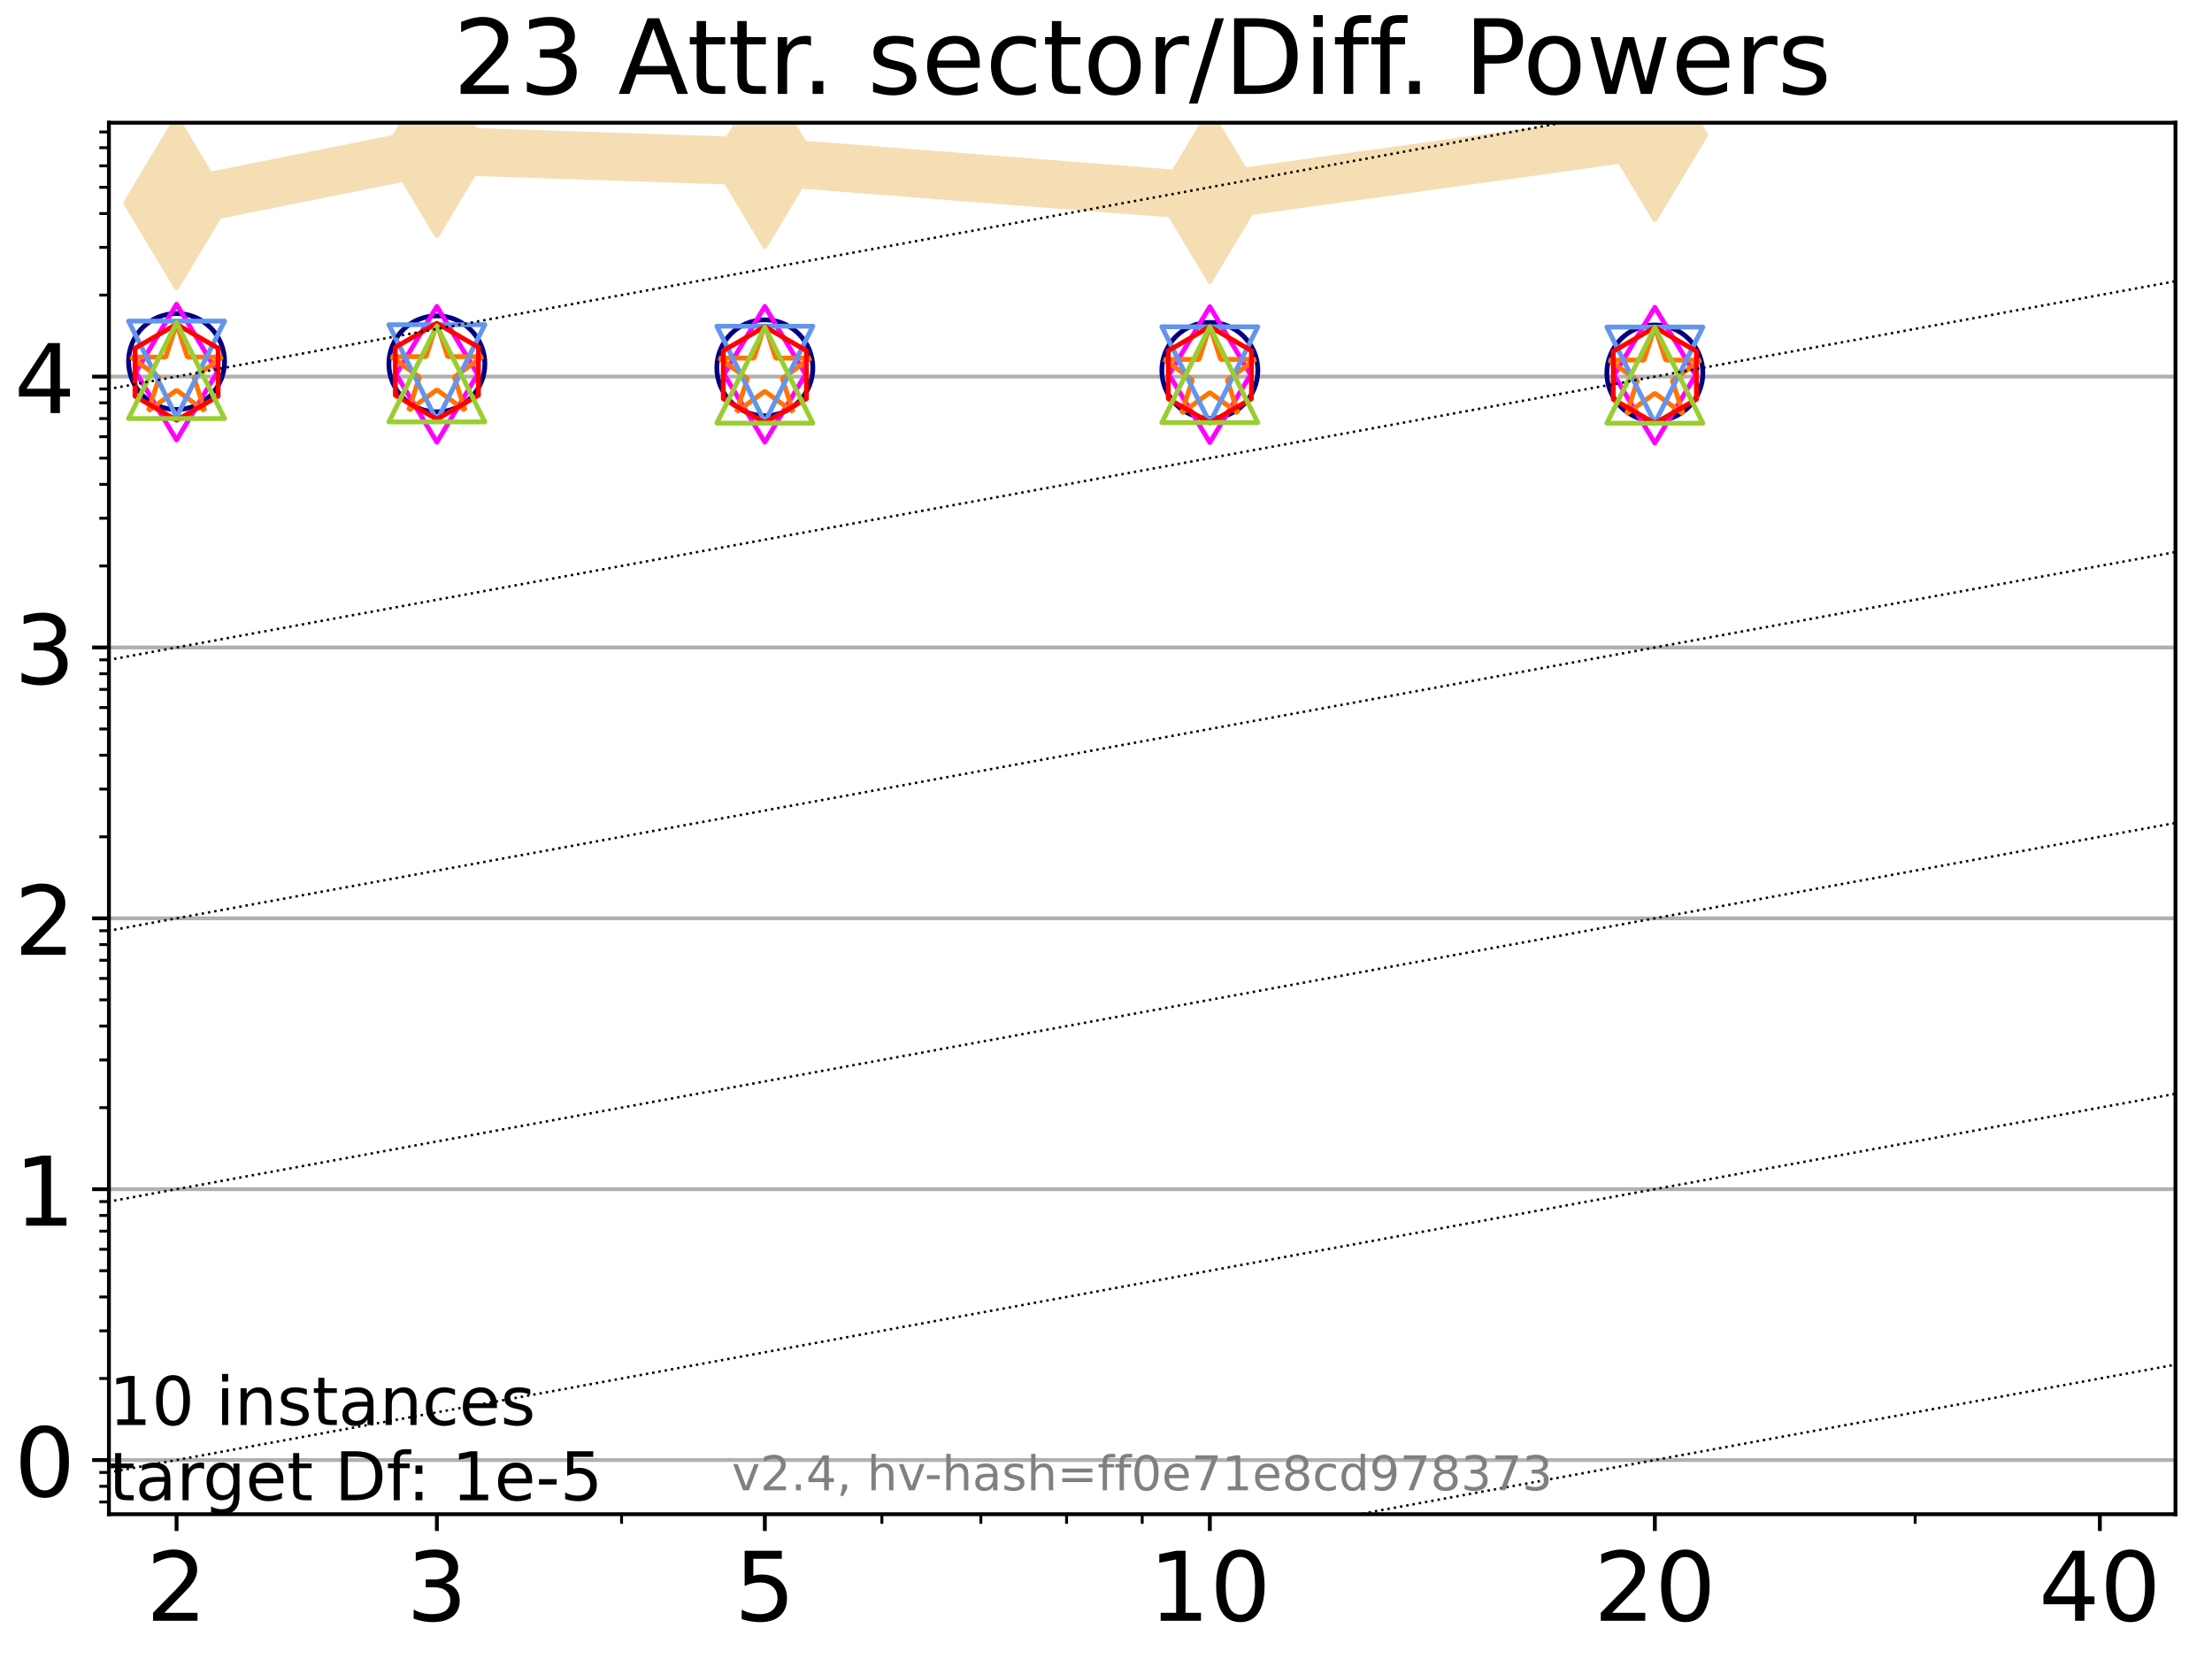 <?xml version="1.0" encoding="utf-8" standalone="no"?>
<!DOCTYPE svg PUBLIC "-//W3C//DTD SVG 1.1//EN"
  "http://www.w3.org/Graphics/SVG/1.1/DTD/svg11.dtd">
<!-- Created with matplotlib (https://matplotlib.org/) -->
<svg height="345.6pt" version="1.1" viewBox="0 0 460.8 345.6" width="460.8pt" xmlns="http://www.w3.org/2000/svg" xmlns:xlink="http://www.w3.org/1999/xlink">
 <defs>
  <style type="text/css">*{stroke-linecap:butt;stroke-linejoin:round;}</style>
 </defs>
 <g id="figure_1">
  <g id="patch_1">
   <path d="M 0 345.6 
L 460.8 345.6 
L 460.8 0 
L 0 0 
z
" style="fill:#ffffff;"/>
  </g>
  <g id="axes_1">
   <g id="patch_2">
    <path d="M 22.69 315.44 
L 453.192 315.44 
L 453.192 25.56 
L 22.69 25.56 
z
" style="fill:#ffffff;"/>
   </g>
   <g id="line2d_1">
    <path clip-path="url(#pe58b167dda)" d="M 36.781 42.277 
L 91.009 31.397 
L 159.329 33.692 
L 252.032 40.925 
L 344.736 28.066 
" style="fill:none;stroke:#f5deb3;stroke-linecap:square;stroke-width:10;"/>
    <defs>
     <path d="M 0 17.678 
L 10.607 0 
L 0 -17.678 
L -10.607 0 
z
" id="m64207d3358" style="stroke:#f5deb3;stroke-linejoin:miter;"/>
    </defs>
    <g clip-path="url(#pe58b167dda)">
     <use style="fill:#f5deb3;stroke:#f5deb3;stroke-linejoin:miter;" x="36.781" xlink:href="#m64207d3358" y="42.277"/>
     <use style="fill:#f5deb3;stroke:#f5deb3;stroke-linejoin:miter;" x="91.009" xlink:href="#m64207d3358" y="31.397"/>
     <use style="fill:#f5deb3;stroke:#f5deb3;stroke-linejoin:miter;" x="159.329" xlink:href="#m64207d3358" y="33.692"/>
     <use style="fill:#f5deb3;stroke:#f5deb3;stroke-linejoin:miter;" x="252.032" xlink:href="#m64207d3358" y="40.925"/>
     <use style="fill:#f5deb3;stroke:#f5deb3;stroke-linejoin:miter;" x="344.736" xlink:href="#m64207d3358" y="28.066"/>
    </g>
   </g>
   <g id="matplotlib.axis_1">
    <g id="xtick_1">
     <g id="line2d_2">
      <defs>
       <path d="M 0 0 
L 0 3.5 
" id="m2b913c0e2d" style="stroke:#000000;stroke-width:0.8;"/>
      </defs>
      <g>
       <use style="stroke:#000000;stroke-width:0.8;" x="36.781" xlink:href="#m2b913c0e2d" y="315.44"/>
      </g>
     </g>
     <g id="text_1">
      <!-- 2 -->
      <g transform="translate(30.419 337.637)scale(0.2 -0.2)">
       <defs>
        <path d="M 19.188 8.297 
L 53.609 8.297 
L 53.609 0 
L 7.328 0 
L 7.328 8.297 
Q 12.938 14.109 22.625 23.891 
Q 32.328 33.688 34.812 36.531 
Q 39.547 41.844 41.422 45.531 
Q 43.312 49.219 43.312 52.781 
Q 43.312 58.594 39.234 62.25 
Q 35.156 65.922 28.609 65.922 
Q 23.969 65.922 18.812 64.312 
Q 13.672 62.703 7.812 59.422 
L 7.812 69.391 
Q 13.766 71.781 18.938 73 
Q 24.125 74.219 28.422 74.219 
Q 39.75 74.219 46.484 68.547 
Q 53.219 62.891 53.219 53.422 
Q 53.219 48.922 51.531 44.891 
Q 49.859 40.875 45.406 35.406 
Q 44.188 33.984 37.641 27.219 
Q 31.109 20.453 19.188 8.297 
z
" id="DejaVuSans-50"/>
       </defs>
       <use xlink:href="#DejaVuSans-50"/>
      </g>
     </g>
    </g>
    <g id="xtick_2">
     <g id="line2d_3">
      <g>
       <use style="stroke:#000000;stroke-width:0.8;" x="91.009" xlink:href="#m2b913c0e2d" y="315.44"/>
      </g>
     </g>
     <g id="text_2">
      <!-- 3 -->
      <g transform="translate(84.647 337.637)scale(0.2 -0.2)">
       <defs>
        <path d="M 40.578 39.312 
Q 47.656 37.797 51.625 33 
Q 55.609 28.219 55.609 21.188 
Q 55.609 10.406 48.188 4.484 
Q 40.766 -1.422 27.094 -1.422 
Q 22.516 -1.422 17.656 -0.516 
Q 12.797 0.391 7.625 2.203 
L 7.625 11.719 
Q 11.719 9.328 16.594 8.109 
Q 21.484 6.891 26.812 6.891 
Q 36.078 6.891 40.938 10.547 
Q 45.797 14.203 45.797 21.188 
Q 45.797 27.641 41.281 31.266 
Q 36.766 34.906 28.719 34.906 
L 20.219 34.906 
L 20.219 43.016 
L 29.109 43.016 
Q 36.375 43.016 40.234 45.922 
Q 44.094 48.828 44.094 54.297 
Q 44.094 59.906 40.109 62.906 
Q 36.141 65.922 28.719 65.922 
Q 24.656 65.922 20.016 65.031 
Q 15.375 64.156 9.812 62.312 
L 9.812 71.094 
Q 15.438 72.656 20.344 73.438 
Q 25.25 74.219 29.594 74.219 
Q 40.828 74.219 47.359 69.109 
Q 53.906 64.016 53.906 55.328 
Q 53.906 49.266 50.438 45.094 
Q 46.969 40.922 40.578 39.312 
z
" id="DejaVuSans-51"/>
       </defs>
       <use xlink:href="#DejaVuSans-51"/>
      </g>
     </g>
    </g>
    <g id="xtick_3">
     <g id="line2d_4">
      <g>
       <use style="stroke:#000000;stroke-width:0.8;" x="159.329" xlink:href="#m2b913c0e2d" y="315.44"/>
      </g>
     </g>
     <g id="text_3">
      <!-- 5 -->
      <g transform="translate(152.966 337.637)scale(0.2 -0.2)">
       <defs>
        <path d="M 10.797 72.906 
L 49.516 72.906 
L 49.516 64.594 
L 19.828 64.594 
L 19.828 46.734 
Q 21.969 47.469 24.109 47.828 
Q 26.266 48.188 28.422 48.188 
Q 40.625 48.188 47.75 41.5 
Q 54.891 34.812 54.891 23.391 
Q 54.891 11.625 47.562 5.094 
Q 40.234 -1.422 26.906 -1.422 
Q 22.312 -1.422 17.547 -0.641 
Q 12.797 0.141 7.719 1.703 
L 7.719 11.625 
Q 12.109 9.234 16.797 8.062 
Q 21.484 6.891 26.703 6.891 
Q 35.156 6.891 40.078 11.328 
Q 45.016 15.766 45.016 23.391 
Q 45.016 31 40.078 35.438 
Q 35.156 39.891 26.703 39.891 
Q 22.75 39.891 18.812 39.016 
Q 14.891 38.141 10.797 36.281 
z
" id="DejaVuSans-53"/>
       </defs>
       <use xlink:href="#DejaVuSans-53"/>
      </g>
     </g>
    </g>
    <g id="xtick_4">
     <g id="line2d_5">
      <g>
       <use style="stroke:#000000;stroke-width:0.8;" x="252.032" xlink:href="#m2b913c0e2d" y="315.44"/>
      </g>
     </g>
     <g id="text_4">
      <!-- 10 -->
      <g transform="translate(239.307 337.637)scale(0.2 -0.2)">
       <defs>
        <path d="M 12.406 8.297 
L 28.516 8.297 
L 28.516 63.922 
L 10.984 60.406 
L 10.984 69.391 
L 28.422 72.906 
L 38.281 72.906 
L 38.281 8.297 
L 54.391 8.297 
L 54.391 0 
L 12.406 0 
z
" id="DejaVuSans-49"/>
        <path d="M 31.781 66.406 
Q 24.172 66.406 20.328 58.906 
Q 16.5 51.422 16.5 36.375 
Q 16.5 21.391 20.328 13.891 
Q 24.172 6.391 31.781 6.391 
Q 39.453 6.391 43.281 13.891 
Q 47.125 21.391 47.125 36.375 
Q 47.125 51.422 43.281 58.906 
Q 39.453 66.406 31.781 66.406 
z
M 31.781 74.219 
Q 44.047 74.219 50.516 64.516 
Q 56.984 54.828 56.984 36.375 
Q 56.984 17.969 50.516 8.266 
Q 44.047 -1.422 31.781 -1.422 
Q 19.531 -1.422 13.062 8.266 
Q 6.594 17.969 6.594 36.375 
Q 6.594 54.828 13.062 64.516 
Q 19.531 74.219 31.781 74.219 
z
" id="DejaVuSans-48"/>
       </defs>
       <use xlink:href="#DejaVuSans-49"/>
       <use x="63.623" xlink:href="#DejaVuSans-48"/>
      </g>
     </g>
    </g>
    <g id="xtick_5">
     <g id="line2d_6">
      <g>
       <use style="stroke:#000000;stroke-width:0.8;" x="344.736" xlink:href="#m2b913c0e2d" y="315.44"/>
      </g>
     </g>
     <g id="text_5">
      <!-- 20 -->
      <g transform="translate(332.011 337.637)scale(0.2 -0.2)">
       <use xlink:href="#DejaVuSans-50"/>
       <use x="63.623" xlink:href="#DejaVuSans-48"/>
      </g>
     </g>
    </g>
    <g id="xtick_6">
     <g id="line2d_7">
      <g>
       <use style="stroke:#000000;stroke-width:0.8;" x="437.439" xlink:href="#m2b913c0e2d" y="315.44"/>
      </g>
     </g>
     <g id="text_6">
      <!-- 40 -->
      <g transform="translate(424.714 337.637)scale(0.2 -0.2)">
       <defs>
        <path d="M 37.797 64.312 
L 12.891 25.391 
L 37.797 25.391 
z
M 35.203 72.906 
L 47.609 72.906 
L 47.609 25.391 
L 58.016 25.391 
L 58.016 17.188 
L 47.609 17.188 
L 47.609 0 
L 37.797 0 
L 37.797 17.188 
L 4.891 17.188 
L 4.891 26.703 
z
" id="DejaVuSans-52"/>
       </defs>
       <use xlink:href="#DejaVuSans-52"/>
       <use x="63.623" xlink:href="#DejaVuSans-48"/>
      </g>
     </g>
    </g>
    <g id="xtick_7">
     <g id="line2d_8">
      <defs>
       <path d="M 0 0 
L 0 2 
" id="m2a5593e913" style="stroke:#000000;stroke-width:0.6;"/>
      </defs>
      <g>
       <use style="stroke:#000000;stroke-width:0.6;" x="129.485" xlink:href="#m2a5593e913" y="315.44"/>
      </g>
     </g>
    </g>
    <g id="xtick_8">
     <g id="line2d_9">
      <g>
       <use style="stroke:#000000;stroke-width:0.6;" x="183.713" xlink:href="#m2a5593e913" y="315.44"/>
      </g>
     </g>
    </g>
    <g id="xtick_9">
     <g id="line2d_10">
      <g>
       <use style="stroke:#000000;stroke-width:0.6;" x="204.329" xlink:href="#m2a5593e913" y="315.44"/>
      </g>
     </g>
    </g>
    <g id="xtick_10">
     <g id="line2d_11">
      <g>
       <use style="stroke:#000000;stroke-width:0.6;" x="222.188" xlink:href="#m2a5593e913" y="315.44"/>
      </g>
     </g>
    </g>
    <g id="xtick_11">
     <g id="line2d_12">
      <g>
       <use style="stroke:#000000;stroke-width:0.6;" x="237.941" xlink:href="#m2a5593e913" y="315.44"/>
      </g>
     </g>
    </g>
    <g id="xtick_12">
     <g id="line2d_13">
      <g>
       <use style="stroke:#000000;stroke-width:0.6;" x="398.964" xlink:href="#m2a5593e913" y="315.44"/>
      </g>
     </g>
    </g>
   </g>
   <g id="matplotlib.axis_2">
    <g id="ytick_1">
     <g id="line2d_14">
      <path clip-path="url(#pe58b167dda)" d="M 22.69 304.155 
L 453.192 304.155 
" style="fill:none;stroke:#b0b0b0;stroke-linecap:square;stroke-width:0.8;"/>
     </g>
     <g id="line2d_15">
      <defs>
       <path d="M 0 0 
L -3.5 0 
" id="m2b159e1712" style="stroke:#000000;stroke-width:0.8;"/>
      </defs>
      <g>
       <use style="stroke:#000000;stroke-width:0.8;" x="22.69" xlink:href="#m2b159e1712" y="304.155"/>
      </g>
     </g>
     <g id="text_7">
      <!-- 0 -->
      <g transform="translate(2.965 311.753)scale(0.2 -0.2)">
       <use xlink:href="#DejaVuSans-48"/>
      </g>
     </g>
    </g>
    <g id="ytick_2">
     <g id="line2d_16">
      <path clip-path="url(#pe58b167dda)" d="M 22.69 247.73 
L 453.192 247.73 
" style="fill:none;stroke:#b0b0b0;stroke-linecap:square;stroke-width:0.8;"/>
     </g>
     <g id="line2d_17">
      <g>
       <use style="stroke:#000000;stroke-width:0.8;" x="22.69" xlink:href="#m2b159e1712" y="247.73"/>
      </g>
     </g>
     <g id="text_8">
      <!-- 1 -->
      <g transform="translate(2.965 255.328)scale(0.2 -0.2)">
       <use xlink:href="#DejaVuSans-49"/>
      </g>
     </g>
    </g>
    <g id="ytick_3">
     <g id="line2d_18">
      <path clip-path="url(#pe58b167dda)" d="M 22.69 191.305 
L 453.192 191.305 
" style="fill:none;stroke:#b0b0b0;stroke-linecap:square;stroke-width:0.8;"/>
     </g>
     <g id="line2d_19">
      <g>
       <use style="stroke:#000000;stroke-width:0.8;" x="22.69" xlink:href="#m2b159e1712" y="191.305"/>
      </g>
     </g>
     <g id="text_9">
      <!-- 2 -->
      <g transform="translate(2.965 198.903)scale(0.2 -0.2)">
       <use xlink:href="#DejaVuSans-50"/>
      </g>
     </g>
    </g>
    <g id="ytick_4">
     <g id="line2d_20">
      <path clip-path="url(#pe58b167dda)" d="M 22.69 134.88 
L 453.192 134.88 
" style="fill:none;stroke:#b0b0b0;stroke-linecap:square;stroke-width:0.8;"/>
     </g>
     <g id="line2d_21">
      <g>
       <use style="stroke:#000000;stroke-width:0.8;" x="22.69" xlink:href="#m2b159e1712" y="134.88"/>
      </g>
     </g>
     <g id="text_10">
      <!-- 3 -->
      <g transform="translate(2.965 142.478)scale(0.2 -0.2)">
       <use xlink:href="#DejaVuSans-51"/>
      </g>
     </g>
    </g>
    <g id="ytick_5">
     <g id="line2d_22">
      <path clip-path="url(#pe58b167dda)" d="M 22.69 78.455 
L 453.192 78.455 
" style="fill:none;stroke:#b0b0b0;stroke-linecap:square;stroke-width:0.8;"/>
     </g>
     <g id="line2d_23">
      <g>
       <use style="stroke:#000000;stroke-width:0.8;" x="22.69" xlink:href="#m2b159e1712" y="78.455"/>
      </g>
     </g>
     <g id="text_11">
      <!-- 4 -->
      <g transform="translate(2.965 86.053)scale(0.2 -0.2)">
       <use xlink:href="#DejaVuSans-52"/>
      </g>
     </g>
    </g>
    <g id="ytick_6">
     <g id="line2d_24">
      <defs>
       <path d="M 0 0 
L -2 0 
" id="m12fe5467ab" style="stroke:#000000;stroke-width:0.6;"/>
      </defs>
      <g>
       <use style="stroke:#000000;stroke-width:0.6;" x="22.69" xlink:href="#m12fe5467ab" y="312.895"/>
      </g>
     </g>
    </g>
    <g id="ytick_7">
     <g id="line2d_25">
      <g>
       <use style="stroke:#000000;stroke-width:0.6;" x="22.69" xlink:href="#m12fe5467ab" y="309.623"/>
      </g>
     </g>
    </g>
    <g id="ytick_8">
     <g id="line2d_26">
      <g>
       <use style="stroke:#000000;stroke-width:0.6;" x="22.69" xlink:href="#m12fe5467ab" y="306.737"/>
      </g>
     </g>
    </g>
    <g id="ytick_9">
     <g id="line2d_27">
      <g>
       <use style="stroke:#000000;stroke-width:0.6;" x="22.69" xlink:href="#m12fe5467ab" y="287.169"/>
      </g>
     </g>
    </g>
    <g id="ytick_10">
     <g id="line2d_28">
      <g>
       <use style="stroke:#000000;stroke-width:0.6;" x="22.69" xlink:href="#m12fe5467ab" y="277.233"/>
      </g>
     </g>
    </g>
    <g id="ytick_11">
     <g id="line2d_29">
      <g>
       <use style="stroke:#000000;stroke-width:0.6;" x="22.69" xlink:href="#m12fe5467ab" y="270.184"/>
      </g>
     </g>
    </g>
    <g id="ytick_12">
     <g id="line2d_30">
      <g>
       <use style="stroke:#000000;stroke-width:0.6;" x="22.69" xlink:href="#m12fe5467ab" y="264.716"/>
      </g>
     </g>
    </g>
    <g id="ytick_13">
     <g id="line2d_31">
      <g>
       <use style="stroke:#000000;stroke-width:0.6;" x="22.69" xlink:href="#m12fe5467ab" y="260.248"/>
      </g>
     </g>
    </g>
    <g id="ytick_14">
     <g id="line2d_32">
      <g>
       <use style="stroke:#000000;stroke-width:0.6;" x="22.69" xlink:href="#m12fe5467ab" y="256.47"/>
      </g>
     </g>
    </g>
    <g id="ytick_15">
     <g id="line2d_33">
      <g>
       <use style="stroke:#000000;stroke-width:0.6;" x="22.69" xlink:href="#m12fe5467ab" y="253.198"/>
      </g>
     </g>
    </g>
    <g id="ytick_16">
     <g id="line2d_34">
      <g>
       <use style="stroke:#000000;stroke-width:0.6;" x="22.69" xlink:href="#m12fe5467ab" y="250.312"/>
      </g>
     </g>
    </g>
    <g id="ytick_17">
     <g id="line2d_35">
      <g>
       <use style="stroke:#000000;stroke-width:0.6;" x="22.69" xlink:href="#m12fe5467ab" y="230.744"/>
      </g>
     </g>
    </g>
    <g id="ytick_18">
     <g id="line2d_36">
      <g>
       <use style="stroke:#000000;stroke-width:0.6;" x="22.69" xlink:href="#m12fe5467ab" y="220.808"/>
      </g>
     </g>
    </g>
    <g id="ytick_19">
     <g id="line2d_37">
      <g>
       <use style="stroke:#000000;stroke-width:0.6;" x="22.69" xlink:href="#m12fe5467ab" y="213.759"/>
      </g>
     </g>
    </g>
    <g id="ytick_20">
     <g id="line2d_38">
      <g>
       <use style="stroke:#000000;stroke-width:0.6;" x="22.69" xlink:href="#m12fe5467ab" y="208.29"/>
      </g>
     </g>
    </g>
    <g id="ytick_21">
     <g id="line2d_39">
      <g>
       <use style="stroke:#000000;stroke-width:0.6;" x="22.69" xlink:href="#m12fe5467ab" y="203.823"/>
      </g>
     </g>
    </g>
    <g id="ytick_22">
     <g id="line2d_40">
      <g>
       <use style="stroke:#000000;stroke-width:0.6;" x="22.69" xlink:href="#m12fe5467ab" y="200.045"/>
      </g>
     </g>
    </g>
    <g id="ytick_23">
     <g id="line2d_41">
      <g>
       <use style="stroke:#000000;stroke-width:0.6;" x="22.69" xlink:href="#m12fe5467ab" y="196.773"/>
      </g>
     </g>
    </g>
    <g id="ytick_24">
     <g id="line2d_42">
      <g>
       <use style="stroke:#000000;stroke-width:0.6;" x="22.69" xlink:href="#m12fe5467ab" y="193.887"/>
      </g>
     </g>
    </g>
    <g id="ytick_25">
     <g id="line2d_43">
      <g>
       <use style="stroke:#000000;stroke-width:0.6;" x="22.69" xlink:href="#m12fe5467ab" y="174.319"/>
      </g>
     </g>
    </g>
    <g id="ytick_26">
     <g id="line2d_44">
      <g>
       <use style="stroke:#000000;stroke-width:0.6;" x="22.69" xlink:href="#m12fe5467ab" y="164.383"/>
      </g>
     </g>
    </g>
    <g id="ytick_27">
     <g id="line2d_45">
      <g>
       <use style="stroke:#000000;stroke-width:0.6;" x="22.69" xlink:href="#m12fe5467ab" y="157.334"/>
      </g>
     </g>
    </g>
    <g id="ytick_28">
     <g id="line2d_46">
      <g>
       <use style="stroke:#000000;stroke-width:0.6;" x="22.69" xlink:href="#m12fe5467ab" y="151.865"/>
      </g>
     </g>
    </g>
    <g id="ytick_29">
     <g id="line2d_47">
      <g>
       <use style="stroke:#000000;stroke-width:0.6;" x="22.69" xlink:href="#m12fe5467ab" y="147.398"/>
      </g>
     </g>
    </g>
    <g id="ytick_30">
     <g id="line2d_48">
      <g>
       <use style="stroke:#000000;stroke-width:0.6;" x="22.69" xlink:href="#m12fe5467ab" y="143.62"/>
      </g>
     </g>
    </g>
    <g id="ytick_31">
     <g id="line2d_49">
      <g>
       <use style="stroke:#000000;stroke-width:0.6;" x="22.69" xlink:href="#m12fe5467ab" y="140.348"/>
      </g>
     </g>
    </g>
    <g id="ytick_32">
     <g id="line2d_50">
      <g>
       <use style="stroke:#000000;stroke-width:0.6;" x="22.69" xlink:href="#m12fe5467ab" y="137.462"/>
      </g>
     </g>
    </g>
    <g id="ytick_33">
     <g id="line2d_51">
      <g>
       <use style="stroke:#000000;stroke-width:0.6;" x="22.69" xlink:href="#m12fe5467ab" y="117.894"/>
      </g>
     </g>
    </g>
    <g id="ytick_34">
     <g id="line2d_52">
      <g>
       <use style="stroke:#000000;stroke-width:0.6;" x="22.69" xlink:href="#m12fe5467ab" y="107.958"/>
      </g>
     </g>
    </g>
    <g id="ytick_35">
     <g id="line2d_53">
      <g>
       <use style="stroke:#000000;stroke-width:0.6;" x="22.69" xlink:href="#m12fe5467ab" y="100.908"/>
      </g>
     </g>
    </g>
    <g id="ytick_36">
     <g id="line2d_54">
      <g>
       <use style="stroke:#000000;stroke-width:0.6;" x="22.69" xlink:href="#m12fe5467ab" y="95.44"/>
      </g>
     </g>
    </g>
    <g id="ytick_37">
     <g id="line2d_55">
      <g>
       <use style="stroke:#000000;stroke-width:0.6;" x="22.69" xlink:href="#m12fe5467ab" y="90.973"/>
      </g>
     </g>
    </g>
    <g id="ytick_38">
     <g id="line2d_56">
      <g>
       <use style="stroke:#000000;stroke-width:0.6;" x="22.69" xlink:href="#m12fe5467ab" y="87.195"/>
      </g>
     </g>
    </g>
    <g id="ytick_39">
     <g id="line2d_57">
      <g>
       <use style="stroke:#000000;stroke-width:0.6;" x="22.69" xlink:href="#m12fe5467ab" y="83.923"/>
      </g>
     </g>
    </g>
    <g id="ytick_40">
     <g id="line2d_58">
      <g>
       <use style="stroke:#000000;stroke-width:0.6;" x="22.69" xlink:href="#m12fe5467ab" y="81.037"/>
      </g>
     </g>
    </g>
    <g id="ytick_41">
     <g id="line2d_59">
      <g>
       <use style="stroke:#000000;stroke-width:0.6;" x="22.69" xlink:href="#m12fe5467ab" y="61.469"/>
      </g>
     </g>
    </g>
    <g id="ytick_42">
     <g id="line2d_60">
      <g>
       <use style="stroke:#000000;stroke-width:0.6;" x="22.69" xlink:href="#m12fe5467ab" y="51.533"/>
      </g>
     </g>
    </g>
    <g id="ytick_43">
     <g id="line2d_61">
      <g>
       <use style="stroke:#000000;stroke-width:0.6;" x="22.69" xlink:href="#m12fe5467ab" y="44.483"/>
      </g>
     </g>
    </g>
    <g id="ytick_44">
     <g id="line2d_62">
      <g>
       <use style="stroke:#000000;stroke-width:0.6;" x="22.69" xlink:href="#m12fe5467ab" y="39.015"/>
      </g>
     </g>
    </g>
    <g id="ytick_45">
     <g id="line2d_63">
      <g>
       <use style="stroke:#000000;stroke-width:0.6;" x="22.69" xlink:href="#m12fe5467ab" y="34.547"/>
      </g>
     </g>
    </g>
    <g id="ytick_46">
     <g id="line2d_64">
      <g>
       <use style="stroke:#000000;stroke-width:0.6;" x="22.69" xlink:href="#m12fe5467ab" y="30.77"/>
      </g>
     </g>
    </g>
    <g id="ytick_47">
     <g id="line2d_65">
      <g>
       <use style="stroke:#000000;stroke-width:0.6;" x="22.69" xlink:href="#m12fe5467ab" y="27.498"/>
      </g>
     </g>
    </g>
   </g>
   <g id="line2d_66"/>
   <g id="line2d_67">
    <defs>
     <path d="M 0 10 
C 2.652 10 5.196 8.946 7.071 7.071 
C 8.946 5.196 10 2.652 10 0 
C 10 -2.652 8.946 -5.196 7.071 -7.071 
C 5.196 -8.946 2.652 -10 0 -10 
C -2.652 -10 -5.196 -8.946 -7.071 -7.071 
C -8.946 -5.196 -10 -2.652 -10 0 
C -10 2.652 -8.946 5.196 -7.071 7.071 
C -5.196 8.946 -2.652 10 0 10 
z
" id="mb3d276ea4b" style="stroke:#000080;"/>
    </defs>
    <g clip-path="url(#pe58b167dda)">
     <use style="fill-opacity:0;stroke:#000080;" x="36.781" xlink:href="#mb3d276ea4b" y="75.311"/>
     <use style="fill-opacity:0;stroke:#000080;" x="91.009" xlink:href="#mb3d276ea4b" y="75.796"/>
     <use style="fill-opacity:0;stroke:#000080;" x="159.329" xlink:href="#mb3d276ea4b" y="76.625"/>
     <use style="fill-opacity:0;stroke:#000080;" x="252.032" xlink:href="#mb3d276ea4b" y="77.168"/>
     <use style="fill-opacity:0;stroke:#000080;" x="344.736" xlink:href="#mb3d276ea4b" y="77.7"/>
    </g>
   </g>
   <g id="line2d_68"/>
   <g id="line2d_69">
    <defs>
     <path d="M 0 14.142 
L 8.485 0 
L 0 -14.142 
L -8.485 0 
z
" id="m3c999a7d96" style="stroke:#ff00ff;stroke-linejoin:miter;"/>
    </defs>
    <g clip-path="url(#pe58b167dda)">
     <use style="fill-opacity:0;stroke:#ff00ff;stroke-linejoin:miter;" x="36.781" xlink:href="#m3c999a7d96" y="77.516"/>
     <use style="fill-opacity:0;stroke:#ff00ff;stroke-linejoin:miter;" x="91.009" xlink:href="#m3c999a7d96" y="77.973"/>
     <use style="fill-opacity:0;stroke:#ff00ff;stroke-linejoin:miter;" x="159.329" xlink:href="#m3c999a7d96" y="77.966"/>
     <use style="fill-opacity:0;stroke:#ff00ff;stroke-linejoin:miter;" x="252.032" xlink:href="#m3c999a7d96" y="78.042"/>
     <use style="fill-opacity:0;stroke:#ff00ff;stroke-linejoin:miter;" x="344.736" xlink:href="#m3c999a7d96" y="78.16"/>
    </g>
   </g>
   <g id="line2d_70"/>
   <g id="line2d_71">
    <defs>
     <path d="M 0 -10 
L -2.245 -3.09 
L -9.511 -3.09 
L -3.633 1.18 
L -5.878 8.09 
L -0 3.82 
L 5.878 8.09 
L 3.633 1.18 
L 9.511 -3.09 
L 2.245 -3.09 
z
" id="m8dcca7fb70" style="stroke:#ff7500;stroke-linejoin:bevel;"/>
    </defs>
    <g clip-path="url(#pe58b167dda)">
     <use style="fill-opacity:0;stroke:#ff7500;stroke-linejoin:bevel;" x="36.781" xlink:href="#m8dcca7fb70" y="77.474"/>
     <use style="fill-opacity:0;stroke:#ff7500;stroke-linejoin:bevel;" x="91.009" xlink:href="#m8dcca7fb70" y="77.384"/>
     <use style="fill-opacity:0;stroke:#ff7500;stroke-linejoin:bevel;" x="159.329" xlink:href="#m8dcca7fb70" y="77.689"/>
     <use style="fill-opacity:0;stroke:#ff7500;stroke-linejoin:bevel;" x="252.032" xlink:href="#m8dcca7fb70" y="77.961"/>
     <use style="fill-opacity:0;stroke:#ff7500;stroke-linejoin:bevel;" x="344.736" xlink:href="#m8dcca7fb70" y="78.104"/>
    </g>
   </g>
   <g id="line2d_72"/>
   <g id="line2d_73">
    <defs>
     <path d="M -0 10 
L 10 -10 
L -10 -10 
z
" id="mfcc9fe64c6" style="stroke:#6495ed;stroke-linejoin:miter;"/>
    </defs>
    <g clip-path="url(#pe58b167dda)">
     <use style="fill-opacity:0;stroke:#6495ed;stroke-linejoin:miter;" x="36.781" xlink:href="#mfcc9fe64c6" y="76.892"/>
     <use style="fill-opacity:0;stroke:#6495ed;stroke-linejoin:miter;" x="91.009" xlink:href="#mfcc9fe64c6" y="77.635"/>
     <use style="fill-opacity:0;stroke:#6495ed;stroke-linejoin:miter;" x="159.329" xlink:href="#mfcc9fe64c6" y="77.956"/>
     <use style="fill-opacity:0;stroke:#6495ed;stroke-linejoin:miter;" x="252.032" xlink:href="#mfcc9fe64c6" y="78.076"/>
     <use style="fill-opacity:0;stroke:#6495ed;stroke-linejoin:miter;" x="344.736" xlink:href="#mfcc9fe64c6" y="78.136"/>
    </g>
   </g>
   <g id="line2d_74"/>
   <g id="line2d_75">
    <defs>
     <path d="M 0 -10 
L -8.66 -5 
L -8.66 5 
L -0 10 
L 8.66 5 
L 8.66 -5 
z
" id="m2b2d5f6278" style="stroke:#ff0000;stroke-linejoin:miter;"/>
    </defs>
    <g clip-path="url(#pe58b167dda)">
     <use style="fill-opacity:0;stroke:#ff0000;stroke-linejoin:miter;" x="36.781" xlink:href="#m2b2d5f6278" y="77.541"/>
     <use style="fill-opacity:0;stroke:#ff0000;stroke-linejoin:miter;" x="91.009" xlink:href="#m2b2d5f6278" y="77.339"/>
     <use style="fill-opacity:0;stroke:#ff0000;stroke-linejoin:miter;" x="159.329" xlink:href="#m2b2d5f6278" y="78.056"/>
     <use style="fill-opacity:0;stroke:#ff0000;stroke-linejoin:miter;" x="252.032" xlink:href="#m2b2d5f6278" y="78.057"/>
     <use style="fill-opacity:0;stroke:#ff0000;stroke-linejoin:miter;" x="344.736" xlink:href="#m2b2d5f6278" y="78.18"/>
    </g>
   </g>
   <g id="line2d_76"/>
   <g id="line2d_77">
    <defs>
     <path d="M 0 -10 
L -10 10 
L 10 10 
z
" id="m1ff9313e1f" style="stroke:#9acd32;stroke-linejoin:miter;"/>
    </defs>
    <g clip-path="url(#pe58b167dda)">
     <use style="fill-opacity:0;stroke:#9acd32;stroke-linejoin:miter;" x="36.781" xlink:href="#m1ff9313e1f" y="77.193"/>
     <use style="fill-opacity:0;stroke:#9acd32;stroke-linejoin:miter;" x="91.009" xlink:href="#m1ff9313e1f" y="77.889"/>
     <use style="fill-opacity:0;stroke:#9acd32;stroke-linejoin:miter;" x="159.329" xlink:href="#m1ff9313e1f" y="78.15"/>
     <use style="fill-opacity:0;stroke:#9acd32;stroke-linejoin:miter;" x="252.032" xlink:href="#m1ff9313e1f" y="78.041"/>
     <use style="fill-opacity:0;stroke:#9acd32;stroke-linejoin:miter;" x="344.736" xlink:href="#m1ff9313e1f" y="78.159"/>
    </g>
   </g>
   <g id="line2d_78"/>
   <g id="line2d_79">
    <path clip-path="url(#pe58b167dda)" d="M 113.081 346.6 
L 461.8 282.706 
" style="fill:none;stroke:#000000;stroke-dasharray:0.5,0.825;stroke-dashoffset:0;stroke-width:0.5;"/>
   </g>
   <g id="line2d_80">
    <path clip-path="url(#pe58b167dda)" d="M -1 311.077 
L 461.8 226.281 
" style="fill:none;stroke:#000000;stroke-dasharray:0.5,0.825;stroke-dashoffset:0;stroke-width:0.5;"/>
   </g>
   <g id="line2d_81">
    <path clip-path="url(#pe58b167dda)" d="M -1 254.652 
L 461.8 169.856 
" style="fill:none;stroke:#000000;stroke-dasharray:0.5,0.825;stroke-dashoffset:0;stroke-width:0.5;"/>
   </g>
   <g id="line2d_82">
    <path clip-path="url(#pe58b167dda)" d="M -1 198.227 
L 461.8 113.431 
" style="fill:none;stroke:#000000;stroke-dasharray:0.5,0.825;stroke-dashoffset:0;stroke-width:0.5;"/>
   </g>
   <g id="line2d_83">
    <path clip-path="url(#pe58b167dda)" d="M -1 141.802 
L 461.8 57.006 
" style="fill:none;stroke:#000000;stroke-dasharray:0.5,0.825;stroke-dashoffset:0;stroke-width:0.5;"/>
   </g>
   <g id="line2d_84">
    <path clip-path="url(#pe58b167dda)" d="M -1 85.377 
L 461.8 0.58 
" style="fill:none;stroke:#000000;stroke-dasharray:0.5,0.825;stroke-dashoffset:0;stroke-width:0.5;"/>
   </g>
   <g id="line2d_85">
    <path clip-path="url(#pe58b167dda)" d="M -1 28.952 
L 162.471 -1 
" style="fill:none;stroke:#000000;stroke-dasharray:0.5,0.825;stroke-dashoffset:0;stroke-width:0.5;"/>
   </g>
   <g id="line2d_86">
    <path clip-path="url(#pe58b167dda)" style="fill:none;stroke:#000000;stroke-dasharray:0.5,0.825;stroke-dashoffset:0;stroke-width:0.5;"/>
   </g>
   <g id="line2d_87">
    <path clip-path="url(#pe58b167dda)" style="fill:none;stroke:#000000;stroke-dasharray:0.5,0.825;stroke-dashoffset:0;stroke-width:0.5;"/>
   </g>
   <g id="patch_3">
    <path d="M 22.69 315.44 
L 22.69 25.56 
" style="fill:none;stroke:#000000;stroke-linecap:square;stroke-linejoin:miter;stroke-width:0.8;"/>
   </g>
   <g id="patch_4">
    <path d="M 453.192 315.44 
L 453.192 25.56 
" style="fill:none;stroke:#000000;stroke-linecap:square;stroke-linejoin:miter;stroke-width:0.8;"/>
   </g>
   <g id="patch_5">
    <path d="M 22.69 315.44 
L 453.192 315.44 
" style="fill:none;stroke:#000000;stroke-linecap:square;stroke-linejoin:miter;stroke-width:0.8;"/>
   </g>
   <g id="patch_6">
    <path d="M 22.69 25.56 
L 453.192 25.56 
" style="fill:none;stroke:#000000;stroke-linecap:square;stroke-linejoin:miter;stroke-width:0.8;"/>
   </g>
   <g id="text_12">
    <!-- 10 instances -->
    <g transform="translate(22.69 296.851)scale(0.14 -0.14)">
     <defs>
      <path id="DejaVuSans-32"/>
      <path d="M 9.422 54.688 
L 18.406 54.688 
L 18.406 0 
L 9.422 0 
z
M 9.422 75.984 
L 18.406 75.984 
L 18.406 64.594 
L 9.422 64.594 
z
" id="DejaVuSans-105"/>
      <path d="M 54.891 33.016 
L 54.891 0 
L 45.906 0 
L 45.906 32.719 
Q 45.906 40.484 42.875 44.328 
Q 39.844 48.188 33.797 48.188 
Q 26.516 48.188 22.312 43.547 
Q 18.109 38.922 18.109 30.906 
L 18.109 0 
L 9.078 0 
L 9.078 54.688 
L 18.109 54.688 
L 18.109 46.188 
Q 21.344 51.125 25.703 53.562 
Q 30.078 56 35.797 56 
Q 45.219 56 50.047 50.172 
Q 54.891 44.344 54.891 33.016 
z
" id="DejaVuSans-110"/>
      <path d="M 44.281 53.078 
L 44.281 44.578 
Q 40.484 46.531 36.375 47.5 
Q 32.281 48.484 27.875 48.484 
Q 21.188 48.484 17.844 46.438 
Q 14.5 44.391 14.5 40.281 
Q 14.5 37.156 16.891 35.375 
Q 19.281 33.594 26.516 31.984 
L 29.594 31.297 
Q 39.156 29.25 43.188 25.516 
Q 47.219 21.781 47.219 15.094 
Q 47.219 7.469 41.188 3.016 
Q 35.156 -1.422 24.609 -1.422 
Q 20.219 -1.422 15.453 -0.562 
Q 10.688 0.297 5.422 2 
L 5.422 11.281 
Q 10.406 8.688 15.234 7.391 
Q 20.062 6.109 24.812 6.109 
Q 31.156 6.109 34.562 8.281 
Q 37.984 10.453 37.984 14.406 
Q 37.984 18.062 35.516 20.016 
Q 33.062 21.969 24.703 23.781 
L 21.578 24.516 
Q 13.234 26.266 9.516 29.906 
Q 5.812 33.547 5.812 39.891 
Q 5.812 47.609 11.281 51.797 
Q 16.75 56 26.812 56 
Q 31.781 56 36.172 55.266 
Q 40.578 54.547 44.281 53.078 
z
" id="DejaVuSans-115"/>
      <path d="M 18.312 70.219 
L 18.312 54.688 
L 36.812 54.688 
L 36.812 47.703 
L 18.312 47.703 
L 18.312 18.016 
Q 18.312 11.328 20.141 9.422 
Q 21.969 7.516 27.594 7.516 
L 36.812 7.516 
L 36.812 0 
L 27.594 0 
Q 17.188 0 13.234 3.875 
Q 9.281 7.766 9.281 18.016 
L 9.281 47.703 
L 2.688 47.703 
L 2.688 54.688 
L 9.281 54.688 
L 9.281 70.219 
z
" id="DejaVuSans-116"/>
      <path d="M 34.281 27.484 
Q 23.391 27.484 19.188 25 
Q 14.984 22.516 14.984 16.5 
Q 14.984 11.719 18.141 8.906 
Q 21.297 6.109 26.703 6.109 
Q 34.188 6.109 38.703 11.406 
Q 43.219 16.703 43.219 25.484 
L 43.219 27.484 
z
M 52.203 31.203 
L 52.203 0 
L 43.219 0 
L 43.219 8.297 
Q 40.141 3.328 35.547 0.953 
Q 30.953 -1.422 24.312 -1.422 
Q 15.922 -1.422 10.953 3.297 
Q 6 8.016 6 15.922 
Q 6 25.141 12.172 29.828 
Q 18.359 34.516 30.609 34.516 
L 43.219 34.516 
L 43.219 35.406 
Q 43.219 41.609 39.141 45 
Q 35.062 48.391 27.688 48.391 
Q 23 48.391 18.547 47.266 
Q 14.109 46.141 10.016 43.891 
L 10.016 52.203 
Q 14.938 54.109 19.578 55.047 
Q 24.219 56 28.609 56 
Q 40.484 56 46.344 49.844 
Q 52.203 43.703 52.203 31.203 
z
" id="DejaVuSans-97"/>
      <path d="M 48.781 52.594 
L 48.781 44.188 
Q 44.969 46.297 41.141 47.344 
Q 37.312 48.391 33.406 48.391 
Q 24.656 48.391 19.812 42.844 
Q 14.984 37.312 14.984 27.297 
Q 14.984 17.281 19.812 11.734 
Q 24.656 6.203 33.406 6.203 
Q 37.312 6.203 41.141 7.25 
Q 44.969 8.297 48.781 10.406 
L 48.781 2.094 
Q 45.016 0.344 40.984 -0.531 
Q 36.969 -1.422 32.422 -1.422 
Q 20.062 -1.422 12.781 6.344 
Q 5.516 14.109 5.516 27.297 
Q 5.516 40.672 12.859 48.328 
Q 20.219 56 33.016 56 
Q 37.156 56 41.109 55.141 
Q 45.062 54.297 48.781 52.594 
z
" id="DejaVuSans-99"/>
      <path d="M 56.203 29.594 
L 56.203 25.203 
L 14.891 25.203 
Q 15.484 15.922 20.484 11.062 
Q 25.484 6.203 34.422 6.203 
Q 39.594 6.203 44.453 7.469 
Q 49.312 8.734 54.109 11.281 
L 54.109 2.781 
Q 49.266 0.734 44.188 -0.344 
Q 39.109 -1.422 33.891 -1.422 
Q 20.797 -1.422 13.156 6.188 
Q 5.516 13.812 5.516 26.812 
Q 5.516 40.234 12.766 48.109 
Q 20.016 56 32.328 56 
Q 43.359 56 49.781 48.891 
Q 56.203 41.797 56.203 29.594 
z
M 47.219 32.234 
Q 47.125 39.594 43.094 43.984 
Q 39.062 48.391 32.422 48.391 
Q 24.906 48.391 20.391 44.141 
Q 15.875 39.891 15.188 32.172 
z
" id="DejaVuSans-101"/>
     </defs>
     <use xlink:href="#DejaVuSans-49"/>
     <use x="63.623" xlink:href="#DejaVuSans-48"/>
     <use x="127.246" xlink:href="#DejaVuSans-32"/>
     <use x="159.033" xlink:href="#DejaVuSans-105"/>
     <use x="186.816" xlink:href="#DejaVuSans-110"/>
     <use x="250.195" xlink:href="#DejaVuSans-115"/>
     <use x="302.295" xlink:href="#DejaVuSans-116"/>
     <use x="341.504" xlink:href="#DejaVuSans-97"/>
     <use x="402.783" xlink:href="#DejaVuSans-110"/>
     <use x="466.162" xlink:href="#DejaVuSans-99"/>
     <use x="521.143" xlink:href="#DejaVuSans-101"/>
     <use x="582.666" xlink:href="#DejaVuSans-115"/>
    </g>
    <!-- target Df: 1e-5 -->
    <g transform="translate(22.69 312.528)scale(0.14 -0.14)">
     <defs>
      <path d="M 41.109 46.297 
Q 39.594 47.172 37.812 47.578 
Q 36.031 48 33.891 48 
Q 26.266 48 22.188 43.047 
Q 18.109 38.094 18.109 28.812 
L 18.109 0 
L 9.078 0 
L 9.078 54.688 
L 18.109 54.688 
L 18.109 46.188 
Q 20.953 51.172 25.484 53.578 
Q 30.031 56 36.531 56 
Q 37.453 56 38.578 55.875 
Q 39.703 55.766 41.062 55.516 
z
" id="DejaVuSans-114"/>
      <path d="M 45.406 27.984 
Q 45.406 37.75 41.375 43.109 
Q 37.359 48.484 30.078 48.484 
Q 22.859 48.484 18.828 43.109 
Q 14.797 37.75 14.797 27.984 
Q 14.797 18.266 18.828 12.891 
Q 22.859 7.516 30.078 7.516 
Q 37.359 7.516 41.375 12.891 
Q 45.406 18.266 45.406 27.984 
z
M 54.391 6.781 
Q 54.391 -7.172 48.188 -13.984 
Q 42 -20.797 29.203 -20.797 
Q 24.469 -20.797 20.266 -20.094 
Q 16.062 -19.391 12.109 -17.922 
L 12.109 -9.188 
Q 16.062 -11.328 19.922 -12.344 
Q 23.781 -13.375 27.781 -13.375 
Q 36.625 -13.375 41.016 -8.766 
Q 45.406 -4.156 45.406 5.172 
L 45.406 9.625 
Q 42.625 4.781 38.281 2.391 
Q 33.938 0 27.875 0 
Q 17.828 0 11.672 7.656 
Q 5.516 15.328 5.516 27.984 
Q 5.516 40.672 11.672 48.328 
Q 17.828 56 27.875 56 
Q 33.938 56 38.281 53.609 
Q 42.625 51.219 45.406 46.391 
L 45.406 54.688 
L 54.391 54.688 
z
" id="DejaVuSans-103"/>
      <path d="M 19.672 64.797 
L 19.672 8.109 
L 31.594 8.109 
Q 46.688 8.109 53.688 14.938 
Q 60.688 21.781 60.688 36.531 
Q 60.688 51.172 53.688 57.984 
Q 46.688 64.797 31.594 64.797 
z
M 9.812 72.906 
L 30.078 72.906 
Q 51.266 72.906 61.172 64.094 
Q 71.094 55.281 71.094 36.531 
Q 71.094 17.672 61.125 8.828 
Q 51.172 0 30.078 0 
L 9.812 0 
z
" id="DejaVuSans-68"/>
      <path d="M 37.109 75.984 
L 37.109 68.5 
L 28.516 68.5 
Q 23.688 68.5 21.797 66.547 
Q 19.922 64.594 19.922 59.516 
L 19.922 54.688 
L 34.719 54.688 
L 34.719 47.703 
L 19.922 47.703 
L 19.922 0 
L 10.891 0 
L 10.891 47.703 
L 2.297 47.703 
L 2.297 54.688 
L 10.891 54.688 
L 10.891 58.5 
Q 10.891 67.625 15.141 71.797 
Q 19.391 75.984 28.609 75.984 
z
" id="DejaVuSans-102"/>
      <path d="M 11.719 12.406 
L 22.016 12.406 
L 22.016 0 
L 11.719 0 
z
M 11.719 51.703 
L 22.016 51.703 
L 22.016 39.312 
L 11.719 39.312 
z
" id="DejaVuSans-58"/>
      <path d="M 4.891 31.391 
L 31.203 31.391 
L 31.203 23.391 
L 4.891 23.391 
z
" id="DejaVuSans-45"/>
     </defs>
     <use xlink:href="#DejaVuSans-116"/>
     <use x="39.209" xlink:href="#DejaVuSans-97"/>
     <use x="100.488" xlink:href="#DejaVuSans-114"/>
     <use x="139.852" xlink:href="#DejaVuSans-103"/>
     <use x="203.328" xlink:href="#DejaVuSans-101"/>
     <use x="264.852" xlink:href="#DejaVuSans-116"/>
     <use x="304.061" xlink:href="#DejaVuSans-32"/>
     <use x="335.848" xlink:href="#DejaVuSans-68"/>
     <use x="412.85" xlink:href="#DejaVuSans-102"/>
     <use x="444.43" xlink:href="#DejaVuSans-58"/>
     <use x="478.121" xlink:href="#DejaVuSans-32"/>
     <use x="509.908" xlink:href="#DejaVuSans-49"/>
     <use x="573.531" xlink:href="#DejaVuSans-101"/>
     <use x="635.055" xlink:href="#DejaVuSans-45"/>
     <use x="671.139" xlink:href="#DejaVuSans-53"/>
    </g>
   </g>
   <g id="text_13">
    <!-- v2.4, hv-hash=ff0e71e8cd978373 -->
    <g style="fill:#808080;" transform="translate(152.446 310.462)scale(0.1 -0.1)">
     <defs>
      <path d="M 2.984 54.688 
L 12.5 54.688 
L 29.594 8.797 
L 46.688 54.688 
L 56.203 54.688 
L 35.688 0 
L 23.484 0 
z
" id="DejaVuSans-118"/>
      <path d="M 10.688 12.406 
L 21 12.406 
L 21 0 
L 10.688 0 
z
" id="DejaVuSans-46"/>
      <path d="M 11.719 12.406 
L 22.016 12.406 
L 22.016 4 
L 14.016 -11.625 
L 7.719 -11.625 
L 11.719 4 
z
" id="DejaVuSans-44"/>
      <path d="M 54.891 33.016 
L 54.891 0 
L 45.906 0 
L 45.906 32.719 
Q 45.906 40.484 42.875 44.328 
Q 39.844 48.188 33.797 48.188 
Q 26.516 48.188 22.312 43.547 
Q 18.109 38.922 18.109 30.906 
L 18.109 0 
L 9.078 0 
L 9.078 75.984 
L 18.109 75.984 
L 18.109 46.188 
Q 21.344 51.125 25.703 53.562 
Q 30.078 56 35.797 56 
Q 45.219 56 50.047 50.172 
Q 54.891 44.344 54.891 33.016 
z
" id="DejaVuSans-104"/>
      <path d="M 10.594 45.406 
L 73.188 45.406 
L 73.188 37.203 
L 10.594 37.203 
z
M 10.594 25.484 
L 73.188 25.484 
L 73.188 17.188 
L 10.594 17.188 
z
" id="DejaVuSans-61"/>
      <path d="M 8.203 72.906 
L 55.078 72.906 
L 55.078 68.703 
L 28.609 0 
L 18.312 0 
L 43.219 64.594 
L 8.203 64.594 
z
" id="DejaVuSans-55"/>
      <path d="M 31.781 34.625 
Q 24.75 34.625 20.719 30.859 
Q 16.703 27.094 16.703 20.516 
Q 16.703 13.922 20.719 10.156 
Q 24.75 6.391 31.781 6.391 
Q 38.812 6.391 42.859 10.172 
Q 46.922 13.969 46.922 20.516 
Q 46.922 27.094 42.891 30.859 
Q 38.875 34.625 31.781 34.625 
z
M 21.922 38.812 
Q 15.578 40.375 12.031 44.719 
Q 8.5 49.078 8.5 55.328 
Q 8.5 64.062 14.719 69.141 
Q 20.953 74.219 31.781 74.219 
Q 42.672 74.219 48.875 69.141 
Q 55.078 64.062 55.078 55.328 
Q 55.078 49.078 51.531 44.719 
Q 48 40.375 41.703 38.812 
Q 48.828 37.156 52.797 32.312 
Q 56.781 27.484 56.781 20.516 
Q 56.781 9.906 50.312 4.234 
Q 43.844 -1.422 31.781 -1.422 
Q 19.734 -1.422 13.25 4.234 
Q 6.781 9.906 6.781 20.516 
Q 6.781 27.484 10.781 32.312 
Q 14.797 37.156 21.922 38.812 
z
M 18.312 54.391 
Q 18.312 48.734 21.844 45.562 
Q 25.391 42.391 31.781 42.391 
Q 38.141 42.391 41.719 45.562 
Q 45.312 48.734 45.312 54.391 
Q 45.312 60.062 41.719 63.234 
Q 38.141 66.406 31.781 66.406 
Q 25.391 66.406 21.844 63.234 
Q 18.312 60.062 18.312 54.391 
z
" id="DejaVuSans-56"/>
      <path d="M 45.406 46.391 
L 45.406 75.984 
L 54.391 75.984 
L 54.391 0 
L 45.406 0 
L 45.406 8.203 
Q 42.578 3.328 38.25 0.953 
Q 33.938 -1.422 27.875 -1.422 
Q 17.969 -1.422 11.734 6.484 
Q 5.516 14.406 5.516 27.297 
Q 5.516 40.188 11.734 48.094 
Q 17.969 56 27.875 56 
Q 33.938 56 38.25 53.625 
Q 42.578 51.266 45.406 46.391 
z
M 14.797 27.297 
Q 14.797 17.391 18.875 11.75 
Q 22.953 6.109 30.078 6.109 
Q 37.203 6.109 41.297 11.75 
Q 45.406 17.391 45.406 27.297 
Q 45.406 37.203 41.297 42.844 
Q 37.203 48.484 30.078 48.484 
Q 22.953 48.484 18.875 42.844 
Q 14.797 37.203 14.797 27.297 
z
" id="DejaVuSans-100"/>
      <path d="M 10.984 1.516 
L 10.984 10.5 
Q 14.703 8.734 18.5 7.812 
Q 22.312 6.891 25.984 6.891 
Q 35.75 6.891 40.891 13.453 
Q 46.047 20.016 46.781 33.406 
Q 43.953 29.203 39.594 26.953 
Q 35.25 24.703 29.984 24.703 
Q 19.047 24.703 12.672 31.312 
Q 6.297 37.938 6.297 49.422 
Q 6.297 60.641 12.938 67.422 
Q 19.578 74.219 30.609 74.219 
Q 43.266 74.219 49.922 64.516 
Q 56.594 54.828 56.594 36.375 
Q 56.594 19.141 48.406 8.859 
Q 40.234 -1.422 26.422 -1.422 
Q 22.703 -1.422 18.891 -0.688 
Q 15.094 0.047 10.984 1.516 
z
M 30.609 32.422 
Q 37.25 32.422 41.125 36.953 
Q 45.016 41.5 45.016 49.422 
Q 45.016 57.281 41.125 61.844 
Q 37.25 66.406 30.609 66.406 
Q 23.969 66.406 20.094 61.844 
Q 16.219 57.281 16.219 49.422 
Q 16.219 41.5 20.094 36.953 
Q 23.969 32.422 30.609 32.422 
z
" id="DejaVuSans-57"/>
     </defs>
     <use xlink:href="#DejaVuSans-118"/>
     <use x="59.18" xlink:href="#DejaVuSans-50"/>
     <use x="122.803" xlink:href="#DejaVuSans-46"/>
     <use x="154.59" xlink:href="#DejaVuSans-52"/>
     <use x="218.213" xlink:href="#DejaVuSans-44"/>
     <use x="250" xlink:href="#DejaVuSans-32"/>
     <use x="281.787" xlink:href="#DejaVuSans-104"/>
     <use x="345.166" xlink:href="#DejaVuSans-118"/>
     <use x="401.721" xlink:href="#DejaVuSans-45"/>
     <use x="437.805" xlink:href="#DejaVuSans-104"/>
     <use x="501.184" xlink:href="#DejaVuSans-97"/>
     <use x="562.463" xlink:href="#DejaVuSans-115"/>
     <use x="614.562" xlink:href="#DejaVuSans-104"/>
     <use x="677.941" xlink:href="#DejaVuSans-61"/>
     <use x="761.73" xlink:href="#DejaVuSans-102"/>
     <use x="796.936" xlink:href="#DejaVuSans-102"/>
     <use x="832.141" xlink:href="#DejaVuSans-48"/>
     <use x="895.764" xlink:href="#DejaVuSans-101"/>
     <use x="957.287" xlink:href="#DejaVuSans-55"/>
     <use x="1020.91" xlink:href="#DejaVuSans-49"/>
     <use x="1084.533" xlink:href="#DejaVuSans-101"/>
     <use x="1146.057" xlink:href="#DejaVuSans-56"/>
     <use x="1209.68" xlink:href="#DejaVuSans-99"/>
     <use x="1264.66" xlink:href="#DejaVuSans-100"/>
     <use x="1328.137" xlink:href="#DejaVuSans-57"/>
     <use x="1391.76" xlink:href="#DejaVuSans-55"/>
     <use x="1455.383" xlink:href="#DejaVuSans-56"/>
     <use x="1519.006" xlink:href="#DejaVuSans-51"/>
     <use x="1582.629" xlink:href="#DejaVuSans-55"/>
     <use x="1646.252" xlink:href="#DejaVuSans-51"/>
    </g>
   </g>
   <g id="text_14">
    <!-- 23 Attr. sector/Diff. Powers -->
    <g transform="translate(94.375 19.56)scale(0.216 -0.216)">
     <defs>
      <path d="M 34.188 63.188 
L 20.797 26.906 
L 47.609 26.906 
z
M 28.609 72.906 
L 39.797 72.906 
L 67.578 0 
L 57.328 0 
L 50.688 18.703 
L 17.828 18.703 
L 11.188 0 
L 0.781 0 
z
" id="DejaVuSans-65"/>
      <path d="M 30.609 48.391 
Q 23.391 48.391 19.188 42.75 
Q 14.984 37.109 14.984 27.297 
Q 14.984 17.484 19.156 11.844 
Q 23.344 6.203 30.609 6.203 
Q 37.797 6.203 41.984 11.859 
Q 46.188 17.531 46.188 27.297 
Q 46.188 37.016 41.984 42.703 
Q 37.797 48.391 30.609 48.391 
z
M 30.609 56 
Q 42.328 56 49.016 48.375 
Q 55.719 40.766 55.719 27.297 
Q 55.719 13.875 49.016 6.219 
Q 42.328 -1.422 30.609 -1.422 
Q 18.844 -1.422 12.172 6.219 
Q 5.516 13.875 5.516 27.297 
Q 5.516 40.766 12.172 48.375 
Q 18.844 56 30.609 56 
z
" id="DejaVuSans-111"/>
      <path d="M 25.391 72.906 
L 33.688 72.906 
L 8.297 -9.281 
L 0 -9.281 
z
" id="DejaVuSans-47"/>
      <path d="M 19.672 64.797 
L 19.672 37.406 
L 32.078 37.406 
Q 38.969 37.406 42.719 40.969 
Q 46.484 44.531 46.484 51.125 
Q 46.484 57.672 42.719 61.234 
Q 38.969 64.797 32.078 64.797 
z
M 9.812 72.906 
L 32.078 72.906 
Q 44.344 72.906 50.609 67.359 
Q 56.891 61.812 56.891 51.125 
Q 56.891 40.328 50.609 34.812 
Q 44.344 29.297 32.078 29.297 
L 19.672 29.297 
L 19.672 0 
L 9.812 0 
z
" id="DejaVuSans-80"/>
      <path d="M 4.203 54.688 
L 13.188 54.688 
L 24.422 12.016 
L 35.594 54.688 
L 46.188 54.688 
L 57.422 12.016 
L 68.609 54.688 
L 77.594 54.688 
L 63.281 0 
L 52.688 0 
L 40.922 44.828 
L 29.109 0 
L 18.5 0 
z
" id="DejaVuSans-119"/>
     </defs>
     <use xlink:href="#DejaVuSans-50"/>
     <use x="63.623" xlink:href="#DejaVuSans-51"/>
     <use x="127.246" xlink:href="#DejaVuSans-32"/>
     <use x="159.033" xlink:href="#DejaVuSans-65"/>
     <use x="225.691" xlink:href="#DejaVuSans-116"/>
     <use x="264.9" xlink:href="#DejaVuSans-116"/>
     <use x="304.109" xlink:href="#DejaVuSans-114"/>
     <use x="336.098" xlink:href="#DejaVuSans-46"/>
     <use x="367.885" xlink:href="#DejaVuSans-32"/>
     <use x="399.672" xlink:href="#DejaVuSans-115"/>
     <use x="451.771" xlink:href="#DejaVuSans-101"/>
     <use x="513.295" xlink:href="#DejaVuSans-99"/>
     <use x="568.275" xlink:href="#DejaVuSans-116"/>
     <use x="607.484" xlink:href="#DejaVuSans-111"/>
     <use x="668.666" xlink:href="#DejaVuSans-114"/>
     <use x="709.779" xlink:href="#DejaVuSans-47"/>
     <use x="743.471" xlink:href="#DejaVuSans-68"/>
     <use x="820.473" xlink:href="#DejaVuSans-105"/>
     <use x="848.256" xlink:href="#DejaVuSans-102"/>
     <use x="883.461" xlink:href="#DejaVuSans-102"/>
     <use x="911.416" xlink:href="#DejaVuSans-46"/>
     <use x="943.203" xlink:href="#DejaVuSans-32"/>
     <use x="974.99" xlink:href="#DejaVuSans-80"/>
     <use x="1031.668" xlink:href="#DejaVuSans-111"/>
     <use x="1092.85" xlink:href="#DejaVuSans-119"/>
     <use x="1174.637" xlink:href="#DejaVuSans-101"/>
     <use x="1236.16" xlink:href="#DejaVuSans-114"/>
     <use x="1277.273" xlink:href="#DejaVuSans-115"/>
    </g>
   </g>
  </g>
 </g>
 <defs>
  <clipPath id="pe58b167dda">
   <rect height="289.88" width="430.502" x="22.69" y="25.56"/>
  </clipPath>
 </defs>
</svg>
